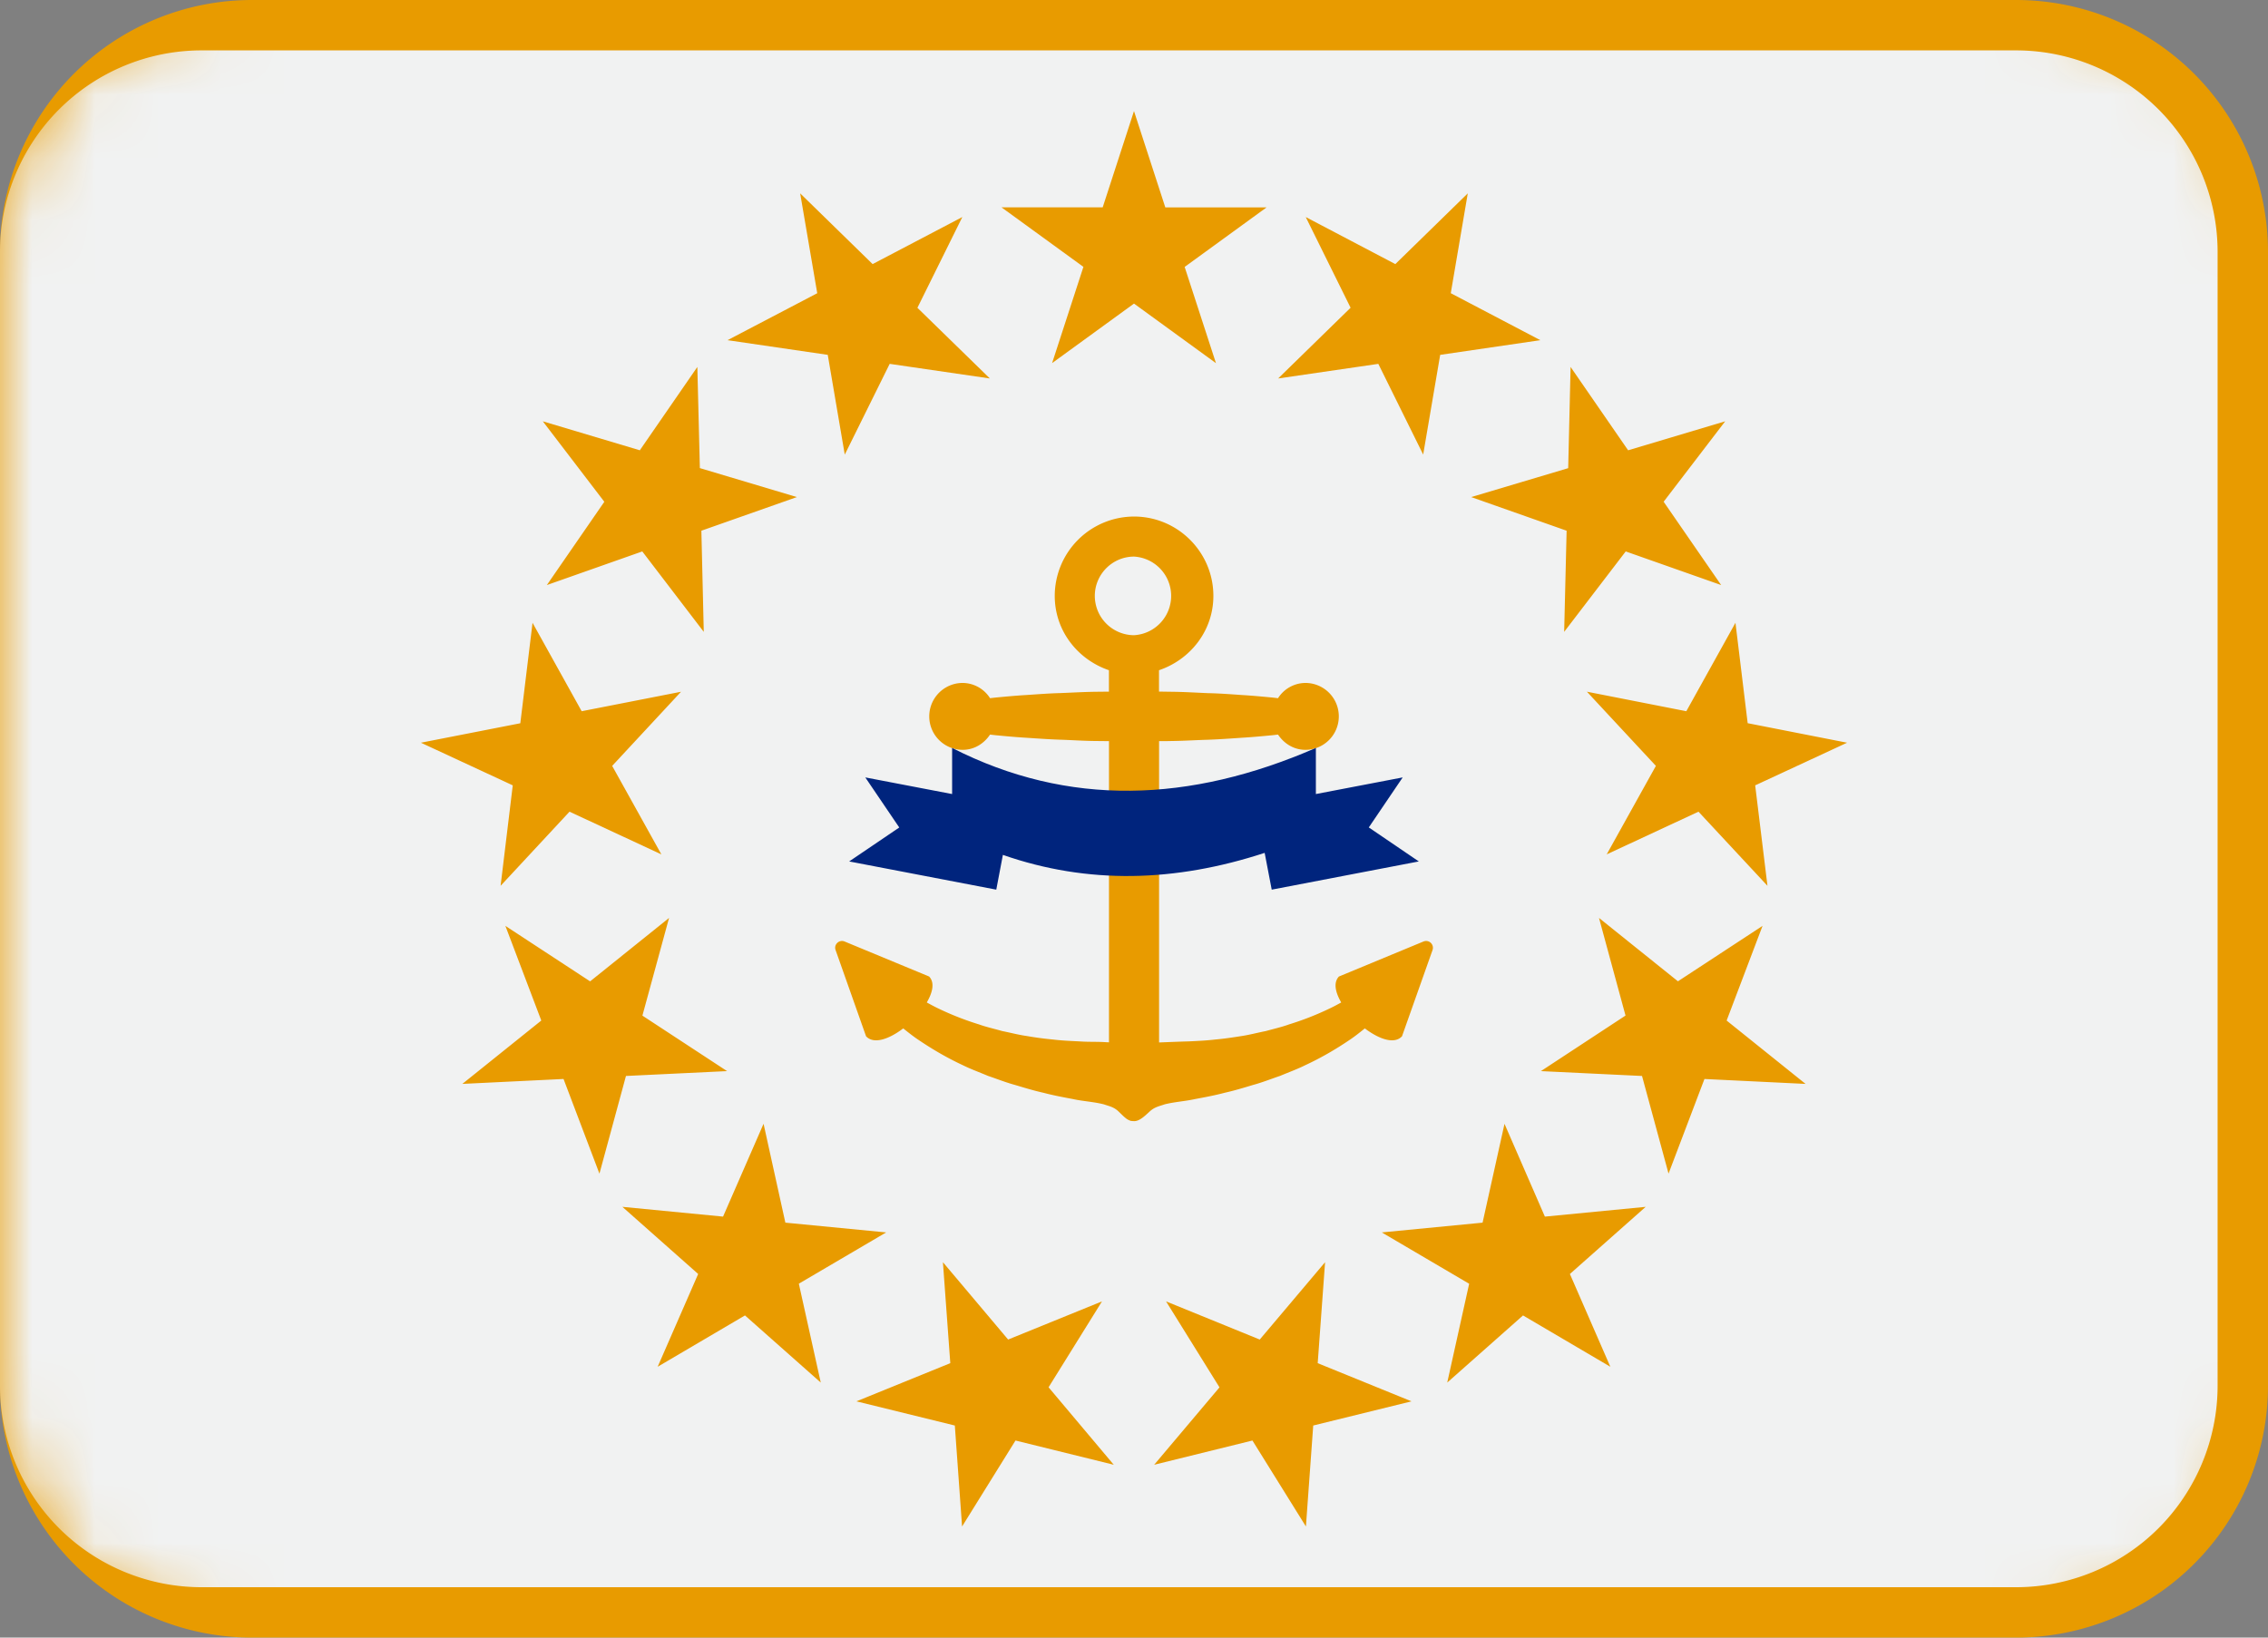 <svg width="36" height="26" viewBox="0 0 36 26" xmlns="http://www.w3.org/2000/svg" xmlns:xlink="http://www.w3.org/1999/xlink"><rect x="0" y="0" width="36" height="26" fill="#808080" stroke="none"/><title>US-RI</title><defs><path d="M4 0a4 4 0 0 0-4 4v18a4 4 0 0 0 4 4h28a4 4 0 0 0 4-4V4a4 4 0 0 0-4-4H4z" id="a"/></defs><g fill="none" fill-rule="evenodd"><mask id="b" fill="#fff"><use xlink:href="#a"/></mask><use fill="#E89B00" xlink:href="#a"/><path d="M32 25.2H3.2A3.2 3.2 0 0 1 0 22V4A3.2 3.2 0 0 1 3.2.8H32A3.2 3.2 0 0 1 35.2 4v18a3.2 3.2 0 0 1-3.2 3.2" fill="#F1F2F2" mask="url(#b)"/><path d="M22.148 4.193l-1.422-.747.712 1.44-1.15 1.123 1.59-.232.712 1.44.27-1.583 1.59-.233-1.422-.746.27-1.585-1.15 1.123zm3.695 2.956l-.913-1.323-.038 1.607-1.54.459 1.515.534-.039 1.606.977-1.277 1.515.534-.913-1.323.977-1.277-1.54.46zm1.898 4.334l-.194-1.595-.78 1.404-1.578-.31 1.095 1.178-.781 1.405 1.457-.678 1.095 1.177-.195-1.595 1.459-.677-1.578-.31zm-.334 4.72l.57-1.503-1.343.88-1.253-1.006.421 1.55-1.343.882 1.605.077.421 1.55.57-1.502 1.605.078-1.253-1.006zm-2.488 4.024l1.203-1.066-1.6.155-.641-1.473-.348 1.569-1.6.155 1.387.815-.348 1.569 1.203-1.066 1.386.815-.642-1.473zm-4.075 2.406l1.561-.384-1.489-.606.117-1.603-1.037 1.228-1.487-.606.848 1.365-1.037 1.229 1.56-.385.849 1.365.116-1.603zm-4.725.238l1.56.385-1.035-1.23.848-1.364-1.49.606-1.035-1.228.117 1.603-1.49.606 1.562.384.115 1.603.848-1.365zm-4.294-1.986l1.203 1.066-.348-1.57 1.386-.814-1.6-.155-.346-1.57-.643 1.474-1.598-.155 1.203 1.066-.643 1.473 1.386-.815zm-2.88-3.754l.57 1.503.421-1.551 1.605-.077-1.344-.881.423-1.551-1.253 1.007-1.345-.881.57 1.503-1.253 1.006 1.605-.078zm-.806-4.662l-.193 1.595 1.094-1.177 1.458.678-.781-1.405 1.093-1.177-1.577.309-.78-1.404-.194 1.595-1.578.309 1.458.677zm1.454-4.503L8.68 9.289l1.515-.534.976 1.277-.038-1.606 1.516-.534-1.54-.46-.04-1.606-.913 1.323-1.54-.46.976 1.277zm3.38-3.311l-1.425.746 1.591.233.27 1.584.713-1.441 1.59.232-1.15-1.122.713-1.441-1.424.747-1.15-1.123.271 1.585zM18 1.764l.497 1.529h1.607l-1.3.945.497 1.528L18 4.82l-1.3.945.497-1.528-1.3-.945h1.606L18 1.763zm-.622 7.697c0-.343.279-.623.622-.624a.625.625 0 0 1 0 1.248.625.625 0 0 1-.622-.624m5.217 5.487l-1.342.556c-.092.097-.056.252.036.412-.058.032-.116.064-.18.094a4.645 4.645 0 0 1-.65.255c-.115.042-.241.07-.366.105-.13.025-.256.06-.391.08-.134.021-.27.042-.41.054-.14.017-.281.023-.424.03-.154.004-.313.011-.47.017v-4.784c.066 0 .133 0 .199-.002.196-.002.39-.015.577-.02.188-.007.369-.02.54-.032.172-.01.335-.026.485-.04l.087-.01c.095.142.25.242.434.242a.531.531 0 0 0 0-1.062.52.52 0 0 0-.434.242l-.087-.01c-.15-.014-.313-.03-.484-.04-.172-.012-.353-.026-.541-.03-.187-.008-.381-.02-.577-.022l-.2-.003v-.339c.498-.169.863-.627.863-1.18 0-.694-.565-1.26-1.26-1.26a1.262 1.262 0 0 0-1.258 1.26c0 .553.363 1.01.86 1.18v.34l-.197.002c-.197.002-.391.014-.578.021-.188.005-.37.02-.541.031-.171.01-.334.026-.484.04l-.087.01a.52.52 0 0 0-.434-.242.53.53 0 1 0 0 1.062c.185 0 .339-.1.434-.242l.087.01c.15.014.313.03.484.04.172.011.353.025.54.031.188.006.382.02.579.021l.198.002v4.782l-.048-.002c-.141-.01-.278-.002-.422-.013-.143-.007-.285-.013-.423-.03a5.263 5.263 0 0 1-.41-.055c-.136-.019-.263-.054-.392-.079-.124-.036-.25-.063-.367-.105a4.645 4.645 0 0 1-.65-.255c-.063-.03-.121-.062-.18-.094.093-.16.129-.315.037-.412l-1.342-.556c-.086-.035-.174.048-.143.135l.484 1.37c.125.133.368.043.59-.125.08.063.162.13.254.19.205.138.436.275.692.394.127.063.263.112.4.17.14.047.282.104.43.144.147.044.297.09.45.124.155.041.31.07.47.1.157.035.326.042.49.084.085.03.156.04.233.114.037.035.075.075.113.105a.215.215 0 0 0 .057.034.098.098 0 0 0 .029.01l.014.001.007.001h.004l.02.001c.085.003.168-.079.248-.152.08-.075.16-.086.24-.115.162-.04.323-.048.48-.083.16-.03.317-.059.47-.1.154-.034.304-.08.45-.124.149-.04.29-.097.43-.144.138-.058.274-.107.4-.17.257-.119.489-.256.693-.394.092-.06.174-.127.253-.19.223.168.466.258.59.125l.485-1.37a.108.108 0 0 0-.143-.135" fill="#E89B00" mask="url(#b)"/><path d="M22.521 13.677l-.794-.54.538-.794-1.378.264v-.732c-1.997.87-3.928.942-5.774 0v.732l-1.378-.264.539.795-.795.539 2.335.448.105-.552c1.346.47 2.732.434 4.155-.032l.112.584 2.335-.448z" fill="#00247D" mask="url(#b)"/></g></svg>